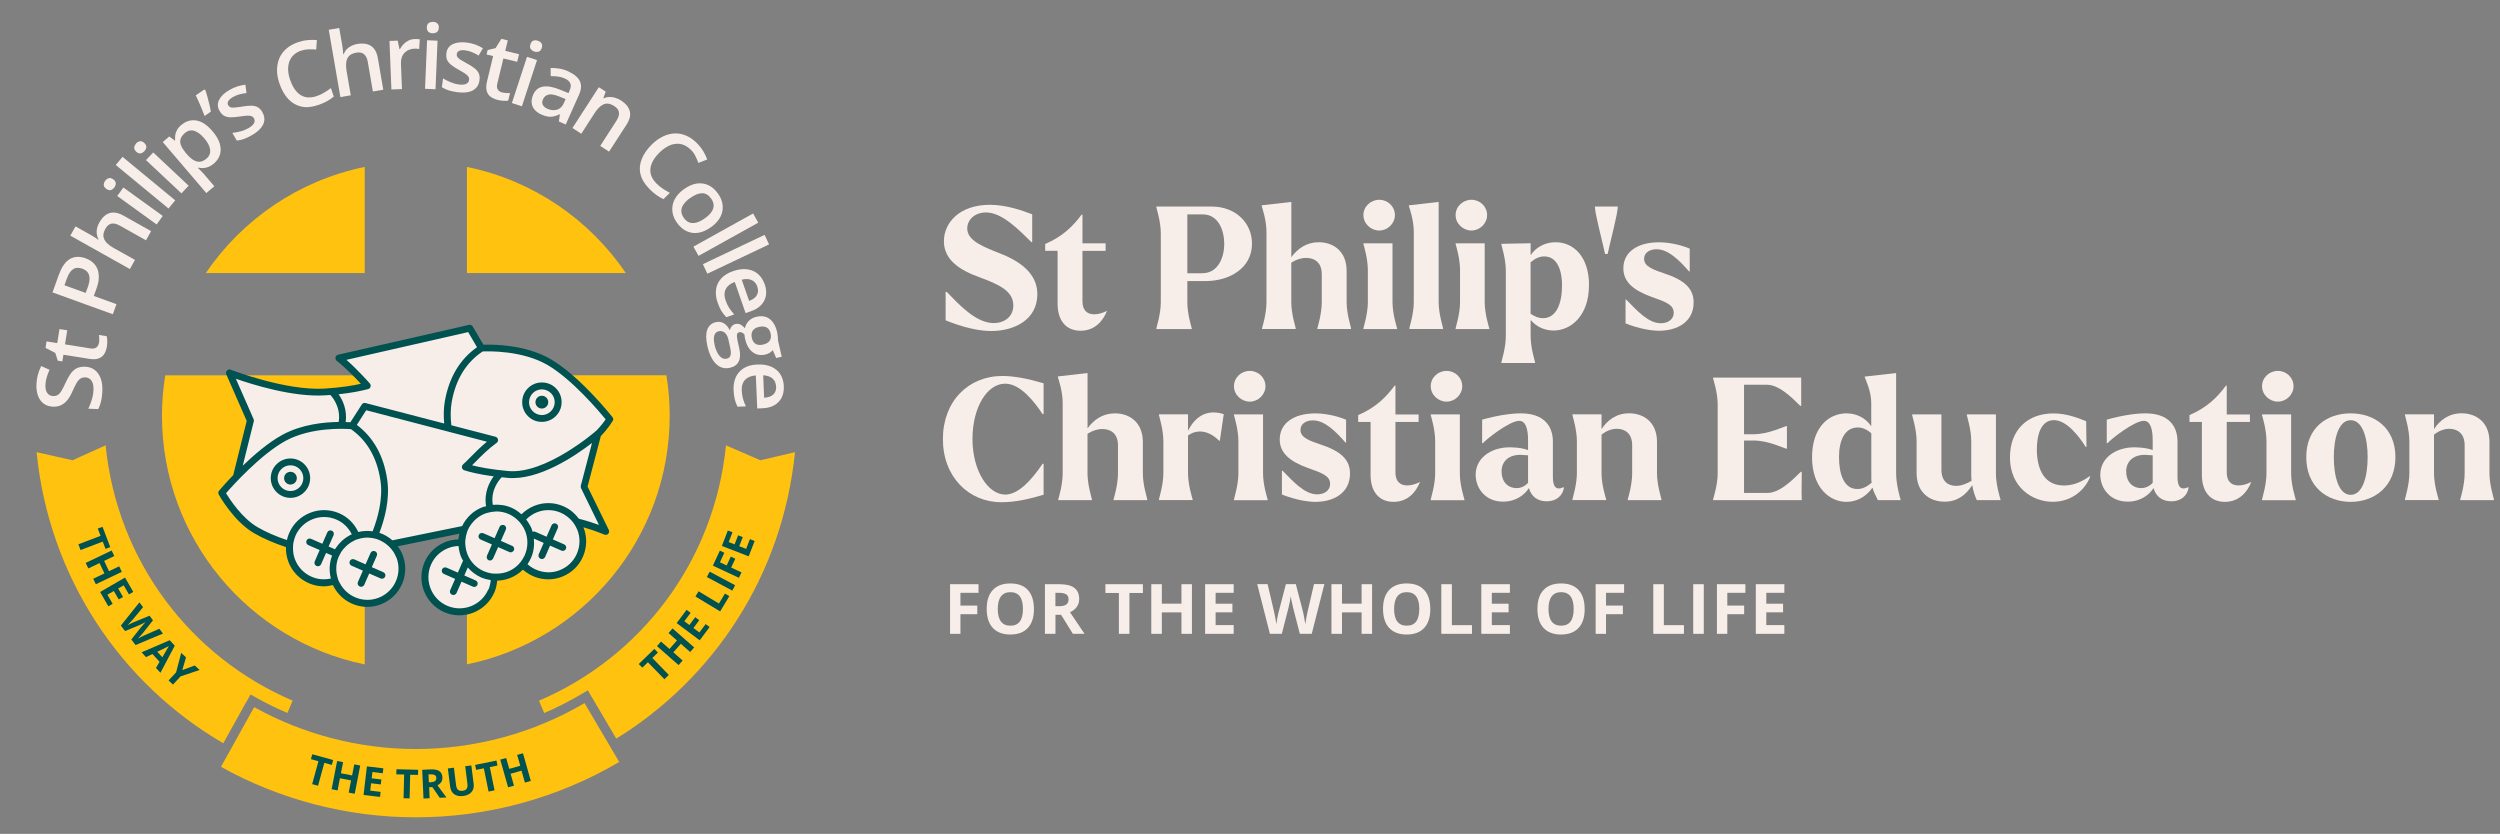 <?xml version="1.0" encoding="UTF-8"?>
<svg xmlns="http://www.w3.org/2000/svg" xmlns:xlink="http://www.w3.org/1999/xlink" id="Layer_1" data-name="Layer 1" viewBox="0 0 467.52 155.94">
  <rect x="0" y="0" width="467.52" height="155.94" fill="#808080" stroke="none"/>
  <defs>
    <style>
      .cls-1 {
        fill: none;
      }

      .cls-2 {
        fill: #f7eee9;
      }

      .cls-3 {
        fill: #005250;
      }

      .cls-4 {
        fill: #ffc20e;
      }
    </style>
    <symbol id="SPCC_Logo" data-name="SPCC Logo" viewBox="0 0 107.26 107.26">
      <g>
        <g>
          <path class="cls-4" d="M60.22,48.41v37.27c14.92-3.05,26.15-16.25,26.15-32.08,0-1.77-.15-3.51-.42-5.2h-25.73Z"></path>
          <path class="cls-4" d="M60.22,35.22h20.5c-4.71-6.93-12.01-11.96-20.5-13.69v13.69Z"></path>
          <path class="cls-4" d="M47.04,35.22v-13.69c-8.5,1.74-15.79,6.76-20.5,13.69h20.5Z"></path>
          <path class="cls-4" d="M47.04,48.41H21.31c-.27,1.69-.42,3.43-.42,5.2,0,15.82,11.23,29.03,26.15,32.08V48.41Z"></path>
        </g>
        <g>
          <path class="cls-2" d="M10.95,47.29c.49,.02,.91,.16,1.25,.41s.6,.62,.78,1.08c.17,.46,.25,1.01,.22,1.64-.01,.31-.04,.6-.08,.88-.04,.28-.1,.54-.18,.79s-.16,.47-.27,.67l-1.28-.05c.16-.34,.31-.71,.44-1.13,.13-.42,.21-.85,.23-1.28,.01-.36-.02-.66-.11-.9s-.21-.42-.38-.54-.37-.19-.6-.19c-.24,0-.45,.05-.63,.18-.18,.13-.34,.32-.49,.59-.15,.27-.32,.6-.49,1-.12,.27-.25,.53-.4,.78-.15,.25-.32,.46-.52,.65-.2,.19-.43,.33-.69,.44-.26,.1-.57,.15-.92,.14-.47-.02-.86-.15-1.19-.39-.32-.24-.57-.57-.73-1-.16-.42-.23-.91-.21-1.47,.02-.44,.08-.86,.18-1.24,.11-.39,.25-.76,.43-1.14l1.08,.48c-.15,.34-.28,.67-.37,.99-.1,.32-.15,.65-.16,.99-.01,.29,.02,.54,.1,.75,.08,.21,.19,.37,.35,.48,.15,.11,.34,.17,.55,.18,.24,0,.45-.04,.62-.16,.17-.12,.33-.3,.47-.55,.15-.25,.31-.57,.49-.97,.21-.46,.42-.84,.64-1.16,.22-.32,.48-.56,.77-.72s.66-.23,1.09-.22Z"></path>
          <path class="cls-2" d="M12.77,44.22c.03-.17,.04-.35,.03-.53,0-.18-.02-.34-.04-.49l1,.16c.04,.16,.06,.36,.07,.6s0,.49-.05,.75c-.06,.36-.17,.67-.33,.93-.16,.27-.4,.46-.71,.58s-.72,.14-1.23,.06l-3.33-.53-.14,.86-.59-.09-.32-1-1.26-.65,.13-.84,1.38,.22,.29-1.81,1,.16-.29,1.81,3.31,.53c.31,.05,.56,0,.74-.13,.18-.14,.29-.33,.33-.6Z"></path>
          <path class="cls-2" d="M7.61,35.4c.37-1.02,.85-1.69,1.43-2.01,.58-.32,1.24-.35,1.99-.08,.34,.12,.64,.29,.9,.51s.47,.49,.61,.81c.15,.33,.21,.71,.2,1.16,0,.45-.12,.96-.33,1.53l-.31,.85,2.92,1.06-.47,1.3-7.78-2.82,.83-2.3Zm1.03,.47l-.33,.92,2.74,.99,.26-.71c.15-.41,.23-.77,.24-1.09,0-.32-.06-.59-.21-.81-.15-.22-.4-.4-.73-.52-.45-.16-.84-.15-1.16,.05s-.59,.59-.8,1.17Z"></path>
          <path class="cls-2" d="M9.74,29.2l1.93,1.08c.2,.11,.39,.23,.58,.35,.18,.12,.33,.22,.42,.29l.04-.06c-.13-.22-.2-.46-.23-.7-.03-.24-.01-.48,.04-.73,.06-.25,.15-.49,.29-.73,.24-.43,.51-.75,.82-.97,.31-.22,.65-.33,1.03-.32s.81,.14,1.27,.4l3.56,2-.66,1.18-3.35-1.88c-.42-.24-.79-.33-1.1-.27-.31,.06-.57,.27-.78,.65-.2,.36-.29,.68-.26,.98,.03,.29,.16,.56,.39,.81,.23,.25,.55,.49,.96,.72l2.72,1.52-.66,1.18-7.68-4.31,.66-1.18Z"></path>
          <path class="cls-2" d="M13.57,23.32c.12-.17,.27-.28,.45-.34,.18-.06,.37,0,.59,.15,.21,.15,.32,.33,.32,.51,0,.19-.06,.37-.18,.53-.13,.17-.28,.29-.45,.34-.18,.05-.37,0-.59-.15-.22-.16-.33-.33-.33-.51,0-.18,.06-.36,.19-.54Zm2.34,.86l5.08,3.67-.79,1.1-5.08-3.67,.79-1.1Z"></path>
          <path class="cls-2" d="M22.6,25.84l-.87,1.05-6.8-5.61,.87-1.05,6.8,5.61Z"></path>
          <path class="cls-2" d="M17.55,18.5c.14-.15,.3-.24,.49-.28s.37,.04,.57,.22c.19,.18,.28,.36,.26,.55-.02,.19-.11,.36-.25,.51-.15,.16-.31,.25-.49,.28-.18,.03-.37-.04-.56-.22-.19-.18-.28-.37-.26-.55,.02-.18,.11-.35,.25-.51Zm2.21,1.16l4.57,4.29-.93,.99-4.57-4.29,.93-.99Z"></path>
          <path class="cls-2" d="M23.4,16.11c.58-.49,1.21-.68,1.92-.57,.7,.11,1.4,.58,2.1,1.4,.46,.54,.77,1.06,.92,1.57s.16,.98,.03,1.42c-.13,.44-.39,.82-.77,1.15-.25,.21-.49,.36-.72,.45-.24,.09-.46,.14-.68,.15-.22,0-.42-.01-.61-.06l-.06,.05c.11,.1,.23,.22,.37,.35,.13,.13,.25,.25,.34,.36l1.4,1.64-1.03,.88-5.62-6.58,.84-.72,.71,.53,.05-.04c-.02-.21-.02-.43,.01-.66,.03-.23,.11-.45,.24-.68s.32-.45,.56-.66Zm.43,1.06c-.28,.24-.46,.49-.54,.75-.08,.26-.06,.53,.05,.82,.11,.29,.31,.6,.58,.94l.12,.14c.3,.35,.59,.62,.88,.8,.28,.18,.57,.26,.85,.24,.28-.02,.57-.16,.87-.41,.25-.21,.4-.46,.45-.74,.05-.28,0-.57-.12-.89-.13-.32-.34-.65-.63-.99-.44-.51-.87-.83-1.3-.96-.43-.13-.83-.02-1.22,.3Z"></path>
          <path class="cls-2" d="M26.33,11.55l.14,.05c.1,.27,.2,.56,.28,.88,.09,.32,.17,.65,.25,.97,.08,.33,.14,.65,.19,.95l-.8,.56c-.08-.21-.17-.44-.27-.67-.09-.24-.19-.47-.29-.71-.1-.24-.2-.46-.3-.68-.1-.22-.19-.42-.28-.6l1.08-.75Z"></path>
          <path class="cls-2" d="M33.83,14.46c.21,.36,.29,.71,.26,1.05-.03,.35-.18,.68-.45,1s-.64,.63-1.13,.91c-.39,.22-.73,.39-1.04,.5-.31,.11-.62,.18-.93,.21l-.58-.99c.33-.03,.69-.1,1.07-.2s.71-.24,1.01-.41c.39-.22,.63-.45,.73-.66,.1-.22,.09-.43-.02-.62-.07-.12-.16-.2-.29-.26s-.3-.08-.55-.07c-.24,0-.58,.05-1.02,.11-.43,.07-.8,.1-1.12,.1-.32,0-.6-.06-.83-.18-.24-.12-.44-.33-.62-.64-.28-.48-.3-.96-.06-1.43,.24-.48,.68-.9,1.32-1.27,.34-.2,.68-.35,1.02-.46s.69-.18,1.05-.23l.14,1.08c-.31,.04-.61,.09-.91,.17-.29,.08-.57,.19-.83,.34-.3,.18-.51,.36-.61,.54-.1,.18-.11,.36,0,.53,.07,.13,.18,.21,.3,.26s.31,.05,.55,.03c.24-.02,.56-.06,.98-.13,.4-.07,.76-.1,1.08-.11,.32,0,.6,.05,.84,.17,.24,.12,.46,.34,.64,.65Z"></path>
          <path class="cls-2" d="M38.83,6.53c-.38,.13-.7,.32-.95,.55-.25,.24-.44,.52-.56,.85-.12,.33-.17,.69-.16,1.09,.02,.4,.1,.83,.26,1.28,.21,.61,.47,1.1,.8,1.48,.32,.38,.71,.62,1.14,.73s.93,.07,1.47-.11c.34-.12,.66-.26,.95-.44,.3-.17,.6-.37,.9-.6l.37,1.09c-.28,.24-.58,.44-.89,.61-.31,.17-.68,.33-1.12,.48-.81,.28-1.55,.35-2.2,.2-.65-.15-1.21-.48-1.68-.99-.47-.51-.84-1.17-1.12-1.98-.2-.59-.31-1.16-.31-1.71s.1-1.06,.29-1.53c.2-.47,.5-.88,.9-1.24,.4-.36,.91-.64,1.52-.85,.4-.14,.81-.23,1.23-.27s.82-.04,1.2,0l-.09,1.22c-.32-.03-.65-.05-.98-.03-.33,.01-.66,.07-.99,.18Z"></path>
          <path class="cls-2" d="M43.75,3.61l.38,2.18c.04,.23,.07,.45,.09,.67,.02,.22,.04,.39,.04,.51h.07c.1-.25,.23-.46,.4-.63,.17-.17,.37-.32,.6-.43,.23-.11,.48-.19,.75-.24,.48-.08,.9-.07,1.27,.03,.36,.1,.67,.3,.9,.6,.24,.3,.4,.71,.49,1.24l.69,4.03-1.34,.23-.65-3.78c-.08-.48-.24-.82-.49-1.03-.24-.21-.57-.27-.99-.2-.41,.07-.71,.21-.92,.41-.21,.21-.34,.48-.38,.82-.05,.34-.03,.74,.05,1.2l.53,3.07-1.34,.23-1.5-8.68,1.34-.23Z"></path>
          <path class="cls-2" d="M53.46,5.04c.11,0,.23,0,.35,0,.13,0,.24,.02,.33,.03l-.08,1.25c-.08-.02-.18-.03-.3-.04-.12,0-.22,0-.31,0-.24,0-.47,.06-.69,.14s-.41,.21-.57,.37c-.16,.16-.29,.36-.37,.6s-.12,.51-.11,.82l.13,3.28-1.36,.05-.25-6.26,1.06-.04,.23,1.1h.06c.12-.23,.27-.44,.45-.63,.18-.19,.39-.35,.63-.47,.24-.12,.51-.19,.8-.2Z"></path>
          <path class="cls-2" d="M56.43,5.25l-.26,6.26-1.35-.06,.26-6.26,1.35,.06Zm-.57-2.43c.21,0,.38,.07,.53,.19,.15,.12,.22,.31,.2,.58-.01,.26-.09,.45-.25,.55-.16,.11-.34,.15-.55,.15-.21,0-.39-.07-.54-.19-.14-.12-.21-.31-.2-.57,.01-.27,.09-.45,.24-.56,.15-.1,.34-.15,.55-.14Z"></path>
          <path class="cls-2" d="M61.84,10.35c-.05,.41-.2,.74-.44,.99s-.56,.43-.97,.52c-.41,.09-.89,.1-1.45,.03-.44-.06-.82-.14-1.13-.24-.31-.1-.6-.24-.86-.4l.15-1.14c.28,.18,.61,.34,.97,.49,.36,.15,.71,.25,1.05,.29,.44,.06,.77,.03,.98-.08,.21-.11,.33-.28,.36-.51,.02-.13,0-.26-.07-.38-.06-.12-.19-.25-.39-.39-.2-.14-.49-.32-.87-.53-.38-.21-.7-.41-.95-.61-.25-.19-.44-.41-.55-.65s-.14-.54-.1-.88c.07-.55,.35-.94,.83-1.17,.48-.23,1.09-.29,1.82-.2,.39,.05,.75,.14,1.09,.26,.33,.12,.66,.28,.97,.47l-.55,.94c-.27-.16-.54-.3-.82-.42-.28-.12-.56-.2-.86-.24-.35-.05-.62-.03-.81,.05-.19,.08-.31,.22-.33,.41-.02,.15,0,.27,.08,.39s.21,.23,.41,.36c.2,.13,.49,.29,.85,.49,.36,.19,.67,.38,.92,.58,.26,.19,.44,.41,.56,.65,.12,.24,.16,.54,.11,.9Z"></path>
          <path class="cls-2" d="M64.77,11.92c.17,.04,.35,.07,.52,.08s.34,0,.49,0l-.24,.98c-.16,.03-.36,.03-.6,.02-.24-.01-.49-.05-.74-.11-.35-.09-.65-.22-.91-.4s-.43-.44-.52-.76-.08-.73,.04-1.23l.79-3.27-.85-.2,.14-.58,1.02-.24,.75-1.2,.83,.2-.33,1.35,1.78,.43-.24,.98-1.78-.43-.79,3.26c-.07,.31-.05,.56,.07,.75,.12,.19,.31,.31,.57,.38Z"></path>
          <path class="cls-2" d="M69.26,7.75l-1.95,5.96-1.29-.42,1.95-5.96,1.29,.42Zm.11-2.49c.2,.06,.35,.17,.46,.32,.11,.15,.12,.36,.04,.61-.08,.25-.21,.41-.39,.46-.18,.06-.37,.06-.56,0-.2-.07-.36-.18-.47-.33-.11-.15-.12-.35-.04-.61,.08-.25,.21-.41,.39-.47s.36-.05,.57,.01Z"></path>
          <path class="cls-2" d="M73.32,9.23c.74,.33,1.22,.74,1.46,1.23s.2,1.07-.1,1.75l-1.72,3.85-.88-.39,.13-.92-.04-.02c-.26,.13-.5,.23-.74,.28s-.48,.07-.74,.03-.55-.13-.88-.27c-.35-.16-.63-.36-.85-.61-.22-.25-.35-.54-.39-.87s.03-.69,.2-1.09c.26-.59,.69-.93,1.27-1.03s1.33,.04,2.25,.42l1.03,.42,.13-.3c.18-.4,.21-.72,.1-.97-.11-.25-.34-.45-.68-.61-.29-.13-.59-.22-.9-.26-.31-.04-.62-.06-.94-.05l-.02-1.04c.35-.02,.73,0,1.13,.07,.41,.07,.8,.19,1.2,.37Zm-.37,3.55l-.76-.31c-.63-.26-1.11-.35-1.44-.27s-.57,.27-.72,.6c-.13,.28-.13,.53-.02,.73,.11,.21,.31,.37,.59,.5,.43,.19,.84,.23,1.23,.12,.39-.11,.69-.4,.9-.87l.22-.5Z"></path>
          <path class="cls-2" d="M80.1,12.96c.6,.39,.98,.85,1.12,1.37s0,1.12-.45,1.8l-2.22,3.43-1.14-.74,2.08-3.22c.26-.41,.38-.77,.34-1.09s-.24-.59-.6-.82c-.52-.34-.98-.41-1.39-.23s-.8,.57-1.18,1.17l-1.69,2.62-1.14-.74,3.4-5.26,.89,.57-.3,.82,.06,.04c.23-.11,.48-.17,.73-.17,.25,0,.5,.03,.75,.11s.5,.19,.73,.34Z"></path>
          <path class="cls-2" d="M89.08,19.31c-.28-.29-.59-.49-.91-.62-.32-.13-.66-.17-1.01-.14-.35,.03-.7,.14-1.05,.33-.35,.19-.7,.45-1.04,.78-.46,.45-.79,.9-.99,1.36s-.26,.91-.17,1.35c.09,.44,.33,.87,.74,1.28,.25,.25,.52,.48,.81,.67,.29,.19,.6,.38,.93,.55l-.82,.81c-.33-.15-.65-.33-.93-.54-.29-.21-.59-.47-.91-.8-.6-.61-.98-1.24-1.13-1.89-.15-.65-.09-1.3,.17-1.95s.69-1.27,1.3-1.87c.45-.44,.92-.78,1.41-1.02s1-.37,1.5-.4c.51-.03,1.01,.07,1.51,.28,.5,.21,.97,.54,1.42,1,.3,.3,.56,.63,.78,.99,.22,.36,.39,.72,.52,1.09l-1.14,.44c-.11-.3-.24-.6-.39-.9-.15-.3-.35-.57-.59-.81Z"></path>
          <path class="cls-2" d="M91.71,29.29c-.42,.3-.84,.51-1.25,.64-.41,.12-.8,.15-1.18,.1-.38-.06-.74-.19-1.07-.41-.33-.22-.64-.52-.91-.9-.25-.36-.43-.73-.52-1.11-.09-.38-.1-.76-.03-1.14s.23-.75,.47-1.1c.24-.35,.58-.68,1-.98,.56-.4,1.11-.64,1.64-.72s1.03,0,1.5,.21c.47,.22,.89,.59,1.25,1.1,.34,.48,.54,.97,.59,1.49s-.04,1.01-.29,1.5c-.25,.49-.65,.93-1.21,1.33Zm-2.68-3.77c-.37,.26-.66,.54-.86,.82-.2,.28-.3,.57-.3,.86,0,.29,.11,.59,.32,.9,.22,.31,.47,.51,.75,.6,.28,.1,.58,.09,.91,0,.33-.1,.68-.28,1.05-.54s.66-.54,.85-.81c.19-.28,.29-.56,.29-.85,0-.29-.11-.59-.33-.9-.33-.46-.71-.68-1.16-.68s-.96,.21-1.52,.61Z"></path>
          <path class="cls-2" d="M90.09,33l-.66-1.19,7.7-4.28,.66,1.19-7.7,4.28Z"></path>
          <path class="cls-2" d="M91.23,35.3l-.58-1.23,7.96-3.78,.58,1.23-7.96,3.78Z"></path>
          <path class="cls-2" d="M98.62,36.63c.19,.54,.24,1.04,.16,1.5-.08,.46-.29,.86-.62,1.21-.33,.35-.77,.62-1.33,.81l-.67,.23-1.4-4.02c-.57,.21-.96,.52-1.16,.93-.21,.41-.21,.88-.03,1.42,.13,.39,.29,.72,.47,1,.18,.28,.4,.56,.65,.84l-1.02,.36c-.24-.25-.45-.52-.63-.81-.17-.29-.34-.65-.49-1.09-.21-.59-.27-1.15-.2-1.68,.07-.53,.29-1,.65-1.4s.88-.73,1.54-.96c.66-.23,1.27-.31,1.81-.24,.54,.07,1.01,.27,1.39,.59,.39,.33,.68,.77,.87,1.32Zm-.95,.33c-.14-.4-.38-.68-.73-.84s-.77-.17-1.28-.05l.96,2.74c.29-.11,.54-.25,.73-.42s.32-.38,.38-.62,.04-.51-.07-.81Z"></path>
          <path class="cls-2" d="M91.22,44.55c-.19-.84-.19-1.52,0-2.04,.2-.52,.56-.84,1.1-.96,.38-.09,.72-.04,1.03,.14,.31,.18,.57,.48,.77,.91,.04-.18,.12-.36,.25-.51,.13-.16,.29-.26,.48-.3,.23-.05,.44-.03,.63,.06,.19,.09,.39,.26,.6,.48,.06-.36,.23-.67,.49-.94,.26-.27,.6-.45,1.02-.54,.44-.1,.84-.09,1.19,.03,.35,.12,.65,.35,.9,.68,.25,.33,.43,.76,.55,1.28,.03,.11,.05,.24,.06,.37,.02,.14,.03,.26,.04,.38,0,.12,.01,.21,0,.27l.49,2.15-.72,.16-.43-1.01c-.12,.13-.26,.25-.42,.35-.16,.1-.35,.17-.56,.22-.63,.14-1.18,.03-1.64-.33-.46-.36-.78-.93-.96-1.71-.04-.19-.06-.37-.08-.56-.11-.12-.22-.2-.34-.25-.11-.05-.23-.06-.35-.03-.1,.02-.17,.08-.22,.16-.05,.08-.07,.2-.06,.35s.03,.32,.07,.52l.24,1.07c.15,.68,.13,1.24-.07,1.66-.2,.42-.58,.7-1.13,.82-.7,.16-1.3-.01-1.81-.51-.51-.5-.89-1.3-1.14-2.4Zm.92-.16c.1,.46,.24,.84,.4,1.13,.16,.29,.34,.5,.54,.63,.2,.12,.41,.16,.64,.11,.2-.05,.34-.13,.42-.26,.08-.13,.12-.29,.12-.51s-.04-.47-.11-.77l-.22-.98c-.06-.24-.14-.45-.26-.62-.12-.17-.26-.29-.43-.36-.17-.07-.35-.08-.55-.04-.28,.06-.47,.24-.56,.53-.09,.29-.09,.66,.02,1.13Zm4.82-.82c.09,.39,.26,.65,.51,.79,.25,.14,.56,.17,.94,.08,.41-.09,.7-.26,.86-.5s.2-.55,.12-.93c-.08-.37-.25-.63-.51-.77s-.59-.17-1-.08c-.37,.08-.64,.25-.8,.49-.16,.24-.2,.55-.12,.92Z"></path>
          <path class="cls-2" d="M101.09,49.8c.02,.57-.07,1.06-.28,1.48-.21,.42-.53,.74-.94,.98-.41,.24-.91,.37-1.5,.39l-.71,.03-.18-4.26c-.61,.04-1.07,.23-1.38,.56-.32,.33-.46,.78-.44,1.35,.02,.41,.07,.77,.16,1.09s.22,.65,.38,.99l-1.08,.04c-.16-.31-.28-.63-.36-.96-.08-.33-.13-.72-.15-1.18-.03-.63,.07-1.18,.29-1.67,.22-.48,.56-.87,1.03-1.16,.46-.29,1.05-.44,1.75-.47,.7-.03,1.3,.07,1.8,.29s.89,.55,1.16,.97c.27,.43,.42,.93,.45,1.52Zm-1,.04c-.02-.43-.17-.77-.45-1.02-.28-.25-.69-.39-1.21-.42l.12,2.9c.31-.02,.59-.08,.83-.19s.42-.27,.55-.48c.13-.21,.18-.48,.17-.8Z"></path>
        </g>
        <circle class="cls-1" cx="53.63" cy="53.63" r="53.63"></circle>
        <path class="cls-4" d="M53.63,105.41c-8.79,0-17.48-2.25-25.13-6.51l4.28-7.7c6.35,3.53,13.56,5.4,20.85,5.4,7.65,0,15.18-2.05,21.76-5.92l4.47,7.59c-7.93,4.67-17,7.14-26.23,7.14Z"></path>
        <g>
          <path class="cls-4" d="M31.73,90.62l.58-1.05,1.05,.58c1.2,.67,2.45,1.26,3.71,1.8l.67-1.59c-13.09-5.59-22.62-17.91-24.12-32.93l-4.26,1.93-4.64-1.04c1.62,16.22,10.91,29.87,24.08,37.54l2.92-5.26Z"></path>
          <path class="cls-4" d="M98.08,59.37l-4.45-1.93c-1.5,15.02-11.03,27.34-24.12,32.93l.68,1.59c1.57-.68,3.11-1.45,4.59-2.32l1.03-.61,.61,1.03,3.06,5.2c12.63-7.78,21.47-21.14,23.05-36.94l-4.45,1.04Z"></path>
        </g>
        <g>
          <g>
            <path class="cls-3" d="M41.02,101.34l-.76-.21,.81-2.95-.97-.27,.17-.63,2.7,.74-.17,.63-.97-.27-.81,2.95Z"></path>
            <path class="cls-3" d="M45.74,102.37l-.77-.15,.31-1.57-1.44-.28-.3,1.57-.77-.15,.71-3.64,.77,.15-.28,1.43,1.44,.28,.28-1.43,.77,.15-.71,3.64Z"></path>
            <path class="cls-3" d="M49.01,102.78l-2.12-.25,.43-3.69,2.12,.25-.07,.64-1.34-.16-.09,.81,1.25,.15-.08,.64-1.25-.15-.11,.95,1.34,.16-.08,.65Z"></path>
            <path class="cls-3" d="M52.84,102.97l-.79-.02,.07-3.06-1.01-.02,.02-.66,2.8,.07-.02,.66-1.01-.02-.07,3.06Z"></path>
            <path class="cls-3" d="M55.35,101.53l.06,1.42-.79,.04-.17-3.71,1.08-.05c.5-.02,.88,.05,1.13,.22,.25,.17,.38,.45,.4,.82,0,.22-.04,.42-.15,.59-.11,.17-.28,.32-.49,.42,.6,.81,.98,1.33,1.16,1.57l-.87,.04-.95-1.38-.42,.02Zm-.03-.64h.25c.25-.02,.43-.07,.54-.16,.12-.09,.17-.22,.16-.4,0-.18-.07-.3-.2-.37-.12-.07-.31-.1-.57-.09h-.24s.05,1.01,.05,1.01Z"></path>
            <path class="cls-3" d="M60.79,98.73l.3,2.38c.03,.27,0,.52-.09,.74-.1,.22-.25,.4-.47,.54-.22,.14-.48,.23-.8,.27-.47,.06-.86-.02-1.15-.23s-.46-.53-.52-.95l-.3-2.37,.78-.1,.28,2.25c.04,.28,.12,.49,.25,.6s.33,.16,.59,.13c.25-.03,.43-.12,.53-.27,.1-.15,.13-.36,.09-.65l-.28-2.25,.78-.1Z"></path>
            <path class="cls-3" d="M63.78,101.93l-.77,.16-.61-3-.99,.2-.13-.64,2.75-.56,.13,.64-.99,.2,.61,3Z"></path>
            <path class="cls-3" d="M68.45,100.72l-.75,.21-.44-1.54-1.41,.4,.44,1.54-.76,.21-1.01-3.57,.76-.21,.4,1.4,1.42-.4-.4-1.4,.75-.21,1.01,3.57Z"></path>
          </g>
          <g>
            <path class="cls-3" d="M10.39,70.94l-.28-.74,2.86-1.09-.36-.94,.61-.23,1,2.62-.61,.23-.36-.94-2.86,1.09Z"></path>
            <path class="cls-3" d="M12.36,75.35l-.34-.71,1.45-.69-.63-1.33-1.45,.69-.34-.71,3.35-1.6,.34,.71-1.31,.63,.63,1.33,1.31-.63,.34,.71-3.35,1.6Z"></path>
            <path class="cls-3" d="M13.98,78.2l-1.07-1.85,3.21-1.86,1.07,1.85-.56,.32-.68-1.17-.71,.41,.63,1.09-.56,.32-.63-1.09-.83,.48,.68,1.17-.56,.33Z"></path>
            <path class="cls-3" d="M17.48,83.19l-.54-.72,1.25-1.58c.04-.06,.14-.17,.29-.33,.15-.17,.25-.28,.3-.33-.08,.05-.21,.12-.4,.2-.19,.09-.32,.15-.4,.19l-1.85,.77-.54-.71,2.39-2.99,.47,.62-1.33,1.6c-.25,.29-.47,.53-.67,.73,.08-.05,.22-.12,.4-.21,.18-.09,.33-.16,.44-.2l1.99-.82,.45,.59-1.33,1.68c-.06,.08-.16,.18-.29,.33-.13,.14-.25,.26-.34,.36,.12-.07,.26-.14,.44-.23s.33-.16,.44-.21l1.9-.84,.47,.62-3.53,1.48Z"></path>
            <path class="cls-3" d="M20.11,86.15l.47-.8-.92-1-.83,.4-.57-.62,3.63-1.56,.65,.71-1.85,3.49-.57-.62Zm.83-1.38c.42-.73,.66-1.14,.71-1.23,.06-.09,.1-.17,.14-.22-.2,.11-.7,.35-1.51,.74l.66,.71Z"></path>
            <path class="cls-3" d="M23.51,86.42l1.61-.59,.62,.58-2.45,.82-.98,1.06-.57-.53,.97-1.04,.66-2.52,.62,.58-.48,1.64Z"></path>
          </g>
          <g>
            <path class="cls-3" d="M86.25,87.05l-.56,.55-2.13-2.19-.72,.7-.46-.47,2.01-1.95,.46,.47-.72,.7,2.13,2.19Z"></path>
            <path class="cls-3" d="M89.53,83.5l-.52,.59-1.2-1.06-.97,1.1,1.2,1.06-.52,.59-2.79-2.45,.52-.59,1.09,.96,.97-1.1-1.09-.96,.52-.59,2.79,2.45Z"></path>
            <path class="cls-3" d="M91.52,80.87l-1.28,1.71-2.97-2.22,1.28-1.71,.52,.39-.81,1.08,.65,.49,.75-1.01,.52,.39-.75,1.01,.77,.57,.81-1.08,.52,.39Z"></path>
            <path class="cls-3" d="M92.87,78.85l-3.18-1.92,.41-.67,2.62,1.58,.78-1.29,.56,.34-1.18,1.96Z"></path>
            <path class="cls-3" d="M94.44,76.17l-3.28-1.75,.37-.69,3.28,1.75-.37,.7Z"></path>
            <path class="cls-3" d="M95.63,73.82l-.33,.7-3.36-1.57,.9-1.93,.58,.27-.57,1.23,.87,.41,.53-1.14,.58,.27-.53,1.14,1.33,.62Z"></path>
            <path class="cls-3" d="M97.33,69.76l-.77,1.99-3.46-1.34,.77-1.99,.6,.23-.49,1.26,.76,.3,.46-1.17,.6,.23-.46,1.17,.89,.35,.49-1.26,.61,.24Z"></path>
          </g>
        </g>
        <g>
          <path class="cls-2" d="M75.34,62.78l1.78-6.78c1.02-1.03,1.53-1.92,1.53-1.92,0,0-4.06-5.15-7.79-7.34-3.73-2.19-8.74-1.82-8.74-1.82l-1.51-2.58-16.89,3.85c1.61,1.24,3.67,3.57,3.67,3.57-.92,.23-2.57,.62-5.51,.8-5.14,.32-12.26-2.47-12.26-2.47l2.71,6.16-1.81,7.26h0c-1.14,1.18-1.88,2.06-1.88,2.06,0,0,1.85,3.33,4.37,4.8,1.24,.72,2.79,1.38,4.35,1.87-.02,.15-.05,.31-.05,.46,0,2.52,2.04,4.56,4.56,4.56,.46,0,.89-.09,1.31-.21,.67,1.68,2.31,2.87,4.23,2.87,2.52,0,4.56-2.04,4.56-4.56,0-1.25-.51-2.39-1.33-3.21,1.65-.34,5.86-1.2,9.13-1.87-.17,.48-.28,.99-.28,1.53,0,0,0,.01,0,.02-.06,0-.13-.02-.19-.02-2.52,0-4.56,2.04-4.56,4.56s2.04,4.56,4.56,4.56,4.56-2.04,4.56-4.56c0,0,0-.01,0-.02,.06,0,.13,.02,.19,.02,1.35,0,2.56-.6,3.39-1.54,.83,.88,2,1.43,3.3,1.43,2.52,0,4.56-2.04,4.56-4.56,0-.86-.25-1.65-.66-2.33,1.98,.5,3.54,1.18,3.54,1.18l-2.81-5.75Z"></path>
          <g>
            <path class="cls-1" d="M59.61,67.85c.54-1.11,1.45-1.97,2.61-2.43,.16-.06,.32-.09,.48-.13-.3-1.76,.45-3.13,.98-3.85-1.91-.25-3.1-.56-3.8-.79-.15-.05-.26-.18-.29-.33-.03-.16,.02-.32,.14-.42,.29-.26,.62-.59,.99-.97,.58-.59,1.28-1.29,2.09-1.96l-15.57-4.06-1.21,1.89c2.15,1.62,3.47,3.99,3.92,7.06,.37,2.54-.34,5.12-1.01,6.86,.62,.2,1.18,.53,1.67,.96l9.01-1.84Z"></path>
            <path class="cls-1" d="M39.11,61.67c0-.91-.74-1.66-1.66-1.66s-1.66,.74-1.66,1.66,.74,1.66,1.66,1.66,1.66-.74,1.66-1.66Zm-2.48-.05c.03-.45,.42-.8,.87-.77,.45,.03,.8,.42,.77,.87-.03,.45-.42,.8-.87,.77-.45-.03-.8-.42-.77-.87Z"></path>
            <path class="cls-1" d="M65.98,65.49c.48,.21,.9,.51,1.29,.85,.47-.47,1.03-.85,1.68-1.1,1.22-.48,2.55-.45,3.75,.07,.8,.35,1.47,.91,1.97,1.6,1.02,.26,1.94,.56,2.6,.8l-2.31-4.73c-.05-.1-.06-.2-.03-.31l1.45-5.53c-2.09,1.62-6.87,4.89-10.92,4.5-.25-.02-.49-.05-.72-.08-.15,.15-1.5,1.52-1.15,3.56,.81-.07,1.63,.03,2.4,.37Z"></path>
            <path class="cls-1" d="M41.89,50.99c-4.1,.26-9.32-1.38-11.47-2.14l2.29,5.21c.04,.09,.05,.19,.02,.29l-1.42,5.71c1.49-1.43,3.33-3.01,5.11-3.98,2.49-1.36,5.42-1.64,7.26-1.66,.34-1.99-.94-3.36-1.07-3.48-.24,.02-.47,.04-.72,.05Z"></path>
            <path class="cls-1" d="M61.52,44.78l-1.14-1.95-15.7,3.58c1.45,1.27,2.95,2.96,3.02,3.05,.1,.12,.14,.28,.09,.42s-.16,.26-.31,.3c-.87,.22-2.05,.48-3.81,.67,.48,.68,1.14,1.96,.91,3.58,.25,0,.46,.02,.61,.03l1.47-2.29c.1-.16,.29-.24,.48-.19l10.15,2.64c-.1-1.04-.07-2.03,.09-2.93,.54-3.04,1.94-5.36,4.14-6.91Z"></path>
            <path class="cls-1" d="M40,66.13c1.22-.48,2.55-.45,3.75,.07,1.1,.48,1.95,1.34,2.45,2.41,.62-.15,1.24-.17,1.85-.09,.65-1.65,1.36-4.15,1.01-6.53-.43-2.93-1.71-5.16-3.8-6.64-.74-.06-5.1-.31-8.43,1.5-3.22,1.75-6.81,5.74-7.69,6.76,.49,.8,2.07,3.22,4.05,4.37,1.11,.65,2.44,1.22,3.8,1.67,.07-.31,.17-.62,.3-.92,.52-1.2,1.49-2.12,2.71-2.6Zm-5.09-4.46c0-1.4,1.14-2.54,2.54-2.54s2.54,1.14,2.54,2.54-1.14,2.54-2.54,2.54-2.54-1.14-2.54-2.54Z"></path>
            <path class="cls-1" d="M70.63,47.11c-3.3-1.93-7.7-1.8-8.39-1.76-2.13,1.41-3.47,3.59-3.99,6.5-.16,.92-.18,1.93-.05,3.02l5.7,1.48c.17,.04,.29,.18,.32,.35,.03,.17-.04,.34-.18,.44-1.07,.77-1.98,1.69-2.7,2.42-.16,.17-.32,.32-.47,.47,.95,.25,2.42,.53,4.65,.74,4.86,.44,11.25-5.1,11.31-5.15,.02-.02,.04-.01,.06-.03,.59-.61,1-1.17,1.2-1.47-.85-1.04-4.32-5.14-7.47-6.99Zm-.75,7.3s-.07,0-.1,0c-.68-.03-1.31-.32-1.77-.81-.46-.5-.7-1.15-.67-1.83,.03-.68,.32-1.31,.81-1.77,.5-.46,1.13-.7,1.83-.67,.68,.03,1.31,.32,1.77,.81,.46,.5,.7,1.15,.67,1.83-.05,1.37-1.18,2.44-2.54,2.44Z"></path>
            <path class="cls-1" d="M69.95,50.21s-.05,0-.07,0c-.42,0-.81,.15-1.12,.44-.32,.3-.51,.71-.53,1.15h0c-.04,.91,.68,1.69,1.59,1.72,.89,.04,1.69-.68,1.72-1.59,.02-.44-.14-.86-.44-1.19-.3-.33-.71-.51-1.15-.53Zm-.05,2.48c-.46,0-.83-.35-.84-.81,0-.46,.35-.83,.81-.84s.83,.35,.84,.81-.35,.83-.81,.84Z"></path>
            <g>
              <path class="cls-3" d="M79.03,54.29c.09-.16,.08-.35-.04-.49-.17-.21-4.16-5.24-7.92-7.45-3.34-1.96-7.59-1.93-8.72-1.89l-1.38-2.35c-.1-.17-.29-.25-.48-.21l-16.89,3.85c-.17,.04-.3,.17-.33,.34-.04,.17,.03,.34,.16,.45,1.09,.84,2.41,2.2,3.11,2.96-1.06,.24-2.52,.48-4.71,.62-4.98,.3-12.01-2.41-12.08-2.44-.16-.07-.35-.02-.48,.11-.12,.13-.16,.32-.09,.48l2.64,6.02-1.74,6.99c-1.05,1.09-1.75,1.92-1.82,2-.12,.14-.14,.34-.05,.5,.08,.14,1.94,3.46,4.53,4.97,1.22,.71,2.67,1.33,4.14,1.81-.02,.65,.09,1.31,.33,1.94,.48,1.22,1.4,2.18,2.6,2.71,.63,.28,1.3,.41,1.96,.41,.39,0,.78-.07,1.17-.16,.83,1.75,2.57,2.81,4.43,2.81,.59,0,1.2-.11,1.78-.34,2.52-.99,3.76-3.84,2.78-6.36-.16-.41-.39-.78-.64-1.11l7.95-1.63c-.06,.25-.09,.49-.12,.74-.56,.02-1.11,.11-1.65,.32-1.22,.48-2.18,1.4-2.71,2.6-.52,1.2-.55,2.53-.07,3.75,.48,1.22,1.4,2.18,2.6,2.71,.63,.28,1.3,.41,1.96,.41,.6,0,1.21-.11,1.79-.34,1.22-.48,2.18-1.4,2.71-2.6,.22-.49,.33-1.01,.37-1.53,.56-.02,1.11-.12,1.65-.33,.64-.25,1.2-.62,1.67-1.09,.9,.79,2.06,1.25,3.27,1.25,.59,0,1.2-.11,1.78-.34,1.22-.48,2.18-1.4,2.7-2.6,.52-1.2,.55-2.53,.07-3.75,0,0,0-.01,0-.02,1.54,.45,2.67,.93,2.69,.94,.17,.07,.37,.03,.49-.1,.13-.13,.16-.33,.08-.5l-2.74-5.6,1.71-6.51c.99-1.02,1.49-1.89,1.51-1.93Zm-31.55-4.11c.15-.04,.27-.15,.31-.3s.01-.31-.09-.42c-.07-.08-1.57-1.78-3.02-3.05l15.7-3.58,1.14,1.95c-2.2,1.55-3.59,3.87-4.14,6.91-.16,.9-.19,1.89-.09,2.93l-10.15-2.64c-.19-.05-.38,.03-.48,.19l-1.47,2.29c-.15-.01-.36-.02-.61-.03,.23-1.63-.43-2.9-.91-3.58,1.76-.19,2.94-.44,3.81-.67Zm-14.75,4.17c.02-.09,.02-.2-.02-.29l-2.29-5.21c2.15,.75,7.37,2.39,11.47,2.14,.25-.02,.49-.03,.72-.05,.12,.12,1.4,1.49,1.07,3.48-1.84,.02-4.77,.3-7.26,1.66-1.78,.97-3.62,2.55-5.11,3.98l1.42-5.71Zm.47,13.63c-1.98-1.15-3.56-3.57-4.05-4.37,.88-1.01,4.47-5,7.69-6.76,3.33-1.81,7.68-1.56,8.43-1.5,2.09,1.48,3.37,3.71,3.8,6.64,.35,2.38-.37,4.88-1.01,6.53-.6-.08-1.23-.06-1.85,.09-.51-1.07-1.35-1.93-2.45-2.41-1.2-.52-2.53-.55-3.75-.07-1.22,.48-2.18,1.4-2.71,2.6-.13,.3-.23,.61-.3,.92-1.35-.45-2.69-1.02-3.8-1.67Zm9.46,6.63c-.83,.19-1.69,.12-2.48-.23-.98-.43-1.74-1.22-2.13-2.22-.17-.44-.25-.89-.26-1.34,0-.3,0-.6,.07-.9,.06-.28,.14-.56,.25-.83,.43-.98,1.22-1.74,2.22-2.13,.48-.19,.97-.28,1.47-.28,.55,0,1.09,.11,1.61,.34,.87,.38,1.54,1.05,1.96,1.89-.83,.38-1.49,.96-1.98,1.66-.06,.09-.13,.17-.19,.27l-.55-.24-.27-.12,.64-1.46c.1-.22,0-.48-.23-.58-.23-.09-.48,0-.58,.23l-.64,1.46-1.46-.64c-.23-.09-.48,0-.58,.23-.1,.22,0,.48,.23,.58l.34,.15,1.13,.49-.23,.52-.41,.95c-.1,.22,0,.48,.23,.58,.06,.02,.12,.04,.18,.04,.17,0,.33-.1,.41-.26l.55-1.25,.09-.21,.46,.2,.32,.14c-.35,.93-.42,1.97-.15,2.99Zm8.46-2.73c.81,2.06-.21,4.4-2.28,5.21-1.95,.76-4.12-.12-5.04-1.94-.06-.11-.12-.21-.17-.33,0-.02-.01-.04-.02-.07-.05-.14-.08-.29-.12-.43-.2-.81-.15-1.63,.13-2.37,.07-.18,.16-.35,.26-.52,.04-.07,.06-.15,.1-.21,.17-.26,.37-.5,.6-.72,.31-.31,.68-.57,1.09-.77,.08-.04,.15-.09,.23-.12,.06-.02,.12-.03,.17-.05,.14-.05,.28-.09,.42-.12,.29-.06,.58-.11,.86-.11,.11,0,.22,.02,.33,.02,.31,.03,.61,.08,.9,.17,.29,.09,.57,.23,.84,.39,.33,.2,.63,.44,.9,.73,.33,.35,.6,.77,.78,1.24Zm-.52-2.2c-.49-.43-1.06-.76-1.67-.96,.67-1.75,1.38-4.33,1.01-6.86-.45-3.07-1.77-5.44-3.92-7.06l1.21-1.89,15.57,4.06c-.81,.66-1.51,1.37-2.09,1.96-.37,.38-.7,.71-.99,.97-.12,.1-.17,.26-.14,.42,.03,.15,.14,.28,.29,.33,.7,.23,1.89,.53,3.8,.79-.53,.71-1.28,2.09-.98,3.85-.16,.04-.32,.07-.48,.13-1.16,.45-2.07,1.32-2.61,2.43l-9.01,1.84Zm12.36,6.37c-.43,.98-1.22,1.74-2.22,2.13-1,.39-2.09,.37-3.08-.06-.98-.43-1.74-1.22-2.13-2.22-.39-1-.37-2.09,.06-3.08s1.22-1.74,2.22-2.13c.43-.17,.88-.25,1.33-.27,.04,.45,.13,.9,.3,1.34,.08,.2,.19,.39,.29,.57-.01,.02-.03,.03-.04,.05l-.64,1.47-1.46-.64c-.23-.09-.48,0-.58,.23-.1,.22,0,.48,.23,.58l1.46,.64-.64,1.46c-.1,.22,0,.48,.23,.58,.06,.02,.12,.04,.18,.04,.17,0,.33-.1,.41-.26l.64-1.46,1.46,.64c.06,.02,.12,.04,.18,.04,.17,0,.33-.1,.41-.26,.1-.22,0-.48-.23-.58l-1.46-.64,.45-1.03c.47,.54,1.05,.99,1.73,1.29,.4,.17,.81,.27,1.23,.34-.04,.42-.13,.84-.3,1.24Zm4.73-4.46c-.08,.17-.17,.33-.27,.49-.08,.13-.17,.26-.26,.38-.1,.12-.19,.24-.3,.35-.39,.39-.85,.71-1.38,.91-.43,.17-.88,.25-1.33,.26-.15,0-.3,0-.44,0-.15-.01-.3-.02-.45-.05-.29-.06-.58-.14-.86-.26-.98-.43-1.74-1.22-2.13-2.22-.12-.31-.19-.63-.23-.95-.02-.15-.03-.3-.04-.44,0-.15,0-.29,.02-.44,.03-.34,.11-.67,.22-1,.03-.08,.05-.16,.08-.24,.12-.28,.28-.53,.45-.77,.45-.61,1.05-1.08,1.77-1.37,.12-.05,.25-.07,.37-.11,.3-.08,.59-.14,.9-.15,.07,0,.13-.02,.2-.02,.55,0,1.09,.11,1.61,.34,.21,.09,.41,.21,.6,.34,.17,.11,.32,.24,.47,.37,.11,.1,.22,.21,.32,.32,.03,.03,.05,.07,.08,.1,.07,.09,.15,.18,.21,.27,.17,.25,.33,.52,.44,.81,.39,1,.37,2.09-.06,3.08Zm6.77-3.26c.39,1,.37,2.09-.06,3.08s-1.22,1.74-2.22,2.13c-1.46,.57-3.05,.21-4.15-.77,.18-.26,.33-.53,.46-.83,.35-.79,.45-1.64,.36-2.48l1.27,.56-.64,1.46c-.1,.22,0,.48,.23,.58,.06,.02,.12,.04,.18,.04,.17,0,.33-.1,.41-.26l.64-1.47,1.46,.64c.06,.02,.12,.04,.18,.04,.17,0,.33-.1,.41-.26,.1-.22,0-.48-.23-.58l-1.46-.64,.64-1.46c.1-.22,0-.48-.23-.58-.23-.09-.48,0-.58,.23l-.64,1.46-1.46-.64c-.12-.05-.24-.04-.35,0-.04-.13-.06-.26-.11-.38-.12-.31-.29-.58-.46-.85-.08-.12-.16-.24-.25-.36,.21-.21,.44-.39,.68-.55,.22-.15,.46-.27,.71-.37,.48-.19,.97-.28,1.47-.28,.55,0,1.09,.11,1.61,.34,.28,.12,.54,.28,.78,.46,.41,.3,.76,.68,1.02,1.11,.12,.2,.24,.42,.33,.64Zm.45-5.67c-.03,.1-.02,.21,.03,.31l2.31,4.73c-.66-.24-1.57-.54-2.6-.8-.51-.69-1.17-1.25-1.97-1.6-1.2-.53-2.54-.55-3.75-.07-.64,.25-1.2,.63-1.68,1.1-.38-.34-.8-.64-1.29-.85-.77-.34-1.59-.44-2.4-.37-.35-2.04,1-3.41,1.15-3.56,.24,.03,.47,.05,.72,.08,4.05,.39,8.83-2.89,10.92-4.5l-1.45,5.53Zm1.93-7.06c-.06,.06-6.45,5.6-11.31,5.15-2.23-.21-3.7-.49-4.65-.74,.15-.15,.31-.31,.47-.47,.73-.74,1.63-1.65,2.7-2.42,.14-.1,.21-.27,.18-.44-.03-.17-.16-.3-.32-.35l-5.7-1.48c-.13-1.08-.11-2.1,.05-3.02,.52-2.9,1.86-5.09,3.99-6.5,.68-.03,5.09-.17,8.39,1.76,3.16,1.85,6.62,5.96,7.47,6.99-.2,.31-.61,.86-1.2,1.47-.02,.01-.04,.01-.06,.03Z"></path>
              <path class="cls-3" d="M38.28,61.72c.03-.45-.32-.85-.77-.87-.45-.03-.85,.32-.87,.77-.03,.45,.32,.85,.77,.87,.45,.03,.85-.32,.87-.77Z"></path>
              <path class="cls-3" d="M40,61.67c0-1.4-1.14-2.54-2.54-2.54s-2.54,1.14-2.54,2.54,1.14,2.54,2.54,2.54,2.54-1.14,2.54-2.54Zm-4.2,0c0-.91,.74-1.66,1.66-1.66s1.66,.74,1.66,1.66-.74,1.66-1.66,1.66-1.66-.74-1.66-1.66Z"></path>
              <path class="cls-3" d="M69.87,51.04c-.46,0-.82,.39-.81,.84,0,.46,.39,.82,.84,.81s.82-.39,.81-.84-.39-.82-.84-.81Z"></path>
              <path class="cls-3" d="M69.99,49.33c-.7-.03-1.33,.21-1.83,.67-.5,.46-.79,1.09-.81,1.77-.03,.68,.21,1.33,.67,1.83,.46,.5,1.09,.79,1.77,.81,.03,0,.07,0,.1,0,1.36,0,2.49-1.08,2.54-2.44,.03-.68-.21-1.33-.67-1.83-.46-.5-1.09-.79-1.77-.81Zm-.17,4.2c-.91-.04-1.63-.81-1.59-1.72h0c.02-.44,.21-.85,.53-1.15,.31-.29,.71-.44,1.12-.44,.02,0,.04,0,.07,0,.44,.02,.85,.21,1.15,.53,.3,.32,.46,.75,.44,1.19-.04,.91-.83,1.63-1.72,1.59Z"></path>
              <path class="cls-3" d="M66.06,70.4l-.19-.08-1.27-.56,.64-1.46c.1-.22,0-.48-.23-.58-.02,0-.04,0-.06-.01-.12-.03-.25-.01-.35,.05-.07,.05-.14,.1-.17,.19l-.64,1.46-1.46-.64c-.23-.09-.48,0-.58,.23-.1,.22,0,.48,.23,.58l1.46,.64-.45,1.03-.19,.43s0,.02,0,.03c-.08,.22,.02,.46,.23,.55,.05,.02,.1,.03,.15,.03,0,0,.02,0,.02,0,.15,0,.28-.09,.36-.22,.01-.02,.03-.03,.04-.05l.64-1.46,1.46,.64c.06,.02,.12,.04,.18,.04s.11-.03,.16-.05c.1-.04,.19-.11,.24-.22,.1-.22,0-.48-.23-.58Z"></path>
              <path class="cls-3" d="M47.96,73.13l.64-1.46c.1-.22,0-.48-.23-.58-.23-.09-.48,0-.58,.23l-.64,1.46-.79-.34-.4-.18-.27-.12s-.09-.03-.14-.03c-.18-.01-.36,.08-.44,.26-.07,.17-.03,.35,.08,.48,.04,.04,.09,.08,.15,.11l.24,.1,.4,.18,.82,.36-.64,1.46c-.1,.22,0,.48,.23,.58,.06,.02,.12,.04,.18,.04,.17,0,.33-.1,.41-.26l.64-1.46,1.46,.64c.06,.02,.12,.04,.18,.04,.17,0,.33-.1,.41-.26,.1-.22,0-.48-.23-.58l-1.46-.64Z"></path>
            </g>
          </g>
        </g>
      </g>
    </symbol>
  </defs>
  <g>
    <path class="cls-2" d="M176.84,59.91v-5.31h.22c2.29,2.35,5.44,5.82,8.78,5.82,1.94,0,3.66-1.15,3.66-3.31,0-2.67-2.67-3.91-6.14-5.19-3.88-1.37-6.84-3.31-6.84-6.81s2.96-6.81,8.59-6.81c2.96,0,5.98,1.02,7.92,1.78v5.19h-.16c-2.16-2.1-5.38-5.54-8.46-5.54-2.2,0-3.53,1.43-3.53,2.99,0,2.35,3.09,3.47,6.62,4.87,5.15,2.13,6.49,4.9,6.49,7.44,0,4.68-4.17,6.87-8.65,6.87-2.32,0-5.34-.7-8.5-2Z"></path>
    <path class="cls-2" d="M207.03,58.1c-.76,1.94-2.29,3.75-4.96,3.75s-4.29-1.85-4.29-5.06v-9.89h-2.32v-1.27c3.25-1.4,5.19-3.31,6.81-5.5h.16v5.38h4.33v1.4h-4.33v9.45c0,1.69,.89,2.42,2.2,2.42,.67,0,1.53-.19,2.42-.67Z"></path>
    <path class="cls-2" d="M234.13,45.56c0,4.68-4.33,7-8.65,7h-3.44v3.95c0,2.16,.73,4.52,.83,4.9v.13h-6.62v-.13c.06-.38,.83-2.74,.83-4.9v-12.85c0-2.16-.76-4.52-.83-4.9v-.13h10.34c4.49,0,7.54,3.05,7.54,6.94Zm-5.19,0c0-2.32-.99-5.47-4.04-5.47h-2.86v11.01h2.77c3.05,0,4.14-3.05,4.14-5.54Z"></path>
    <path class="cls-2" d="M252.65,61.4v.13h-6.3v-.13c.1-.38,.83-2.74,.83-4.9v-5.22c0-2.23-1.37-3.05-2.93-3.05-.92,0-1.88,.32-2.77,.89v7.38c0,2.16,.76,4.52,.83,4.9v.13h-6.3v-.13c.1-.38,.83-2.74,.83-4.9v-13.17c0-2.16-.79-4.42-.89-4.8l-.03-.13,5.57-.64v10.34c1.18-1.62,2.86-2.8,5.12-2.8,2.77,0,5.22,1.72,5.22,5.34v5.85c0,2.16,.76,4.52,.83,4.9Z"></path>
    <path class="cls-2" d="M254.97,40.22c0-1.59,1.34-2.86,2.96-2.86s2.93,1.27,2.93,2.86-1.37,2.89-2.93,2.89-2.96-1.27-2.96-2.89Zm0,21.19c.06-.38,.83-2.74,.83-4.9v-5.98c0-2.16-.73-4.52-.83-4.9v-.13h5.44v11.01c0,2.16,.76,4.52,.86,4.9v.13h-6.3v-.13Z"></path>
    <path class="cls-2" d="M263.56,61.4c.06-.38,.83-2.74,.83-4.9v-13.17c0-2.16-.8-4.42-.92-4.8v-.13l5.57-.64v18.74c0,2.16,.76,4.52,.83,4.9v.13h-6.3v-.13Z"></path>
    <path class="cls-2" d="M272.21,40.22c0-1.59,1.34-2.86,2.96-2.86s2.93,1.27,2.93,2.86-1.37,2.89-2.93,2.89-2.96-1.27-2.96-2.89Zm0,21.19c.06-.38,.83-2.74,.83-4.9v-5.98c0-2.16-.73-4.52-.83-4.9v-.13h5.44v11.01c0,2.16,.76,4.52,.86,4.9v.13h-6.3v-.13Z"></path>
    <path class="cls-2" d="M297.15,53.32c0,5.82-3.44,8.49-6.62,8.49-1.4,0-3.05-.51-4.29-1.97v3.02c0,2.16,.76,4.52,.83,4.9v.13h-6.3v-.13c.06-.38,.83-2.74,.83-4.9v-12.25c0-2.16-.76-4.49-.83-4.9l-.03-.1,.86-.03,4.64-.09v2.23c1.08-1.59,2.8-2.42,4.68-2.42,3.34,0,6.24,2.7,6.24,8.02Zm-5.03,.1c0-2.9-.92-5.47-3.34-5.47-.89,0-1.75,.41-2.55,1.11v9.61c.73,.51,1.5,.83,2.32,.83,2.58,0,3.56-2.9,3.56-6.08Z"></path>
    <path class="cls-2" d="M298.26,38.62h4.29c-.1,1.69-1.27,5.92-1.91,8.88h-.48c-.64-2.96-1.81-7.19-1.91-8.88Z"></path>
    <path class="cls-2" d="M303.99,60.48v-4.45h.13c1.88,1.91,4.07,4.42,6.46,4.42,1.24,0,2.42-.64,2.42-1.97,0-1.5-1.53-2.04-4.14-2.96-3.34-1.21-5.28-2.77-5.28-5.34,0-3.09,2.7-4.87,6.65-4.87,1.43,0,3.59,.29,5.76,1.18v4.26h-.13c-1.78-2.04-3.85-4.14-6.08-4.14-1.18,0-2.32,.57-2.32,1.78,0,1.5,1.72,2.04,4.23,2.9,3.75,1.3,5.03,2.99,5.03,5.28,0,3.69-3.15,5.28-6.43,5.28-1.5,0-3.69-.35-6.3-1.37Z"></path>
    <path class="cls-2" d="M176.33,82.11c0-7.09,4.77-11.8,11.13-11.8,2.23,0,4.9,.54,7.7,1.37v5.76h-.19c-1.62-2.45-4.2-5.69-7-5.69-3.37,0-6.11,4.42-6.11,10.34s2.89,10.4,6.14,10.4c2.48,0,5-2.83,6.97-5.76h.19v5.79c-2.67,.79-5.22,1.4-7.89,1.4-6.11,0-10.94-4.74-10.94-11.8Z"></path>
    <path class="cls-2" d="M214.54,93.4v.13h-6.3v-.13c.1-.38,.83-2.74,.83-4.9v-5.22c0-2.23-1.37-3.05-2.93-3.05-.92,0-1.88,.32-2.77,.89v7.38c0,2.16,.76,4.52,.83,4.9v.13h-6.3v-.13c.1-.38,.83-2.74,.83-4.9v-13.17c0-2.16-.79-4.42-.89-4.8l-.03-.13,5.57-.64v10.34c1.18-1.62,2.86-2.8,5.12-2.8,2.77,0,5.22,1.72,5.22,5.34v5.85c0,2.16,.76,4.52,.83,4.9Z"></path>
    <path class="cls-2" d="M228.85,77.46l-.73,4.96h-.13c-1.4-1.43-3.63-2.51-5.82-.99v7.06c0,2.16,.76,4.52,.86,4.9v.13h-6.3v-.13c.06-.38,.83-2.74,.83-4.9v-5.98c0-2.16-.76-4.52-.83-4.9v-.13h5.44v3.09c1.18-2.42,3.34-4.2,6.68-3.12Z"></path>
    <path class="cls-2" d="M230.76,72.22c0-1.59,1.34-2.86,2.96-2.86s2.93,1.27,2.93,2.86-1.37,2.89-2.93,2.89-2.96-1.27-2.96-2.89Zm0,21.19c.06-.38,.83-2.74,.83-4.9v-5.98c0-2.16-.73-4.52-.83-4.9v-.13h5.44v11.01c0,2.16,.76,4.52,.86,4.9v.13h-6.3v-.13Z"></path>
    <path class="cls-2" d="M239.73,92.48v-4.45h.13c1.88,1.91,4.07,4.42,6.46,4.42,1.24,0,2.42-.64,2.42-1.97,0-1.5-1.53-2.04-4.14-2.96-3.34-1.21-5.28-2.77-5.28-5.34,0-3.09,2.7-4.87,6.65-4.87,1.43,0,3.59,.29,5.76,1.18v4.26h-.13c-1.78-2.04-3.85-4.14-6.08-4.14-1.18,0-2.32,.57-2.32,1.78,0,1.5,1.72,2.04,4.23,2.9,3.75,1.3,5.03,2.99,5.03,5.28,0,3.69-3.15,5.28-6.43,5.28-1.5,0-3.69-.35-6.3-1.37Z"></path>
    <path class="cls-2" d="M265.56,90.1c-.76,1.94-2.29,3.75-4.96,3.75s-4.29-1.85-4.29-5.06v-9.89h-2.32v-1.27c3.25-1.4,5.19-3.31,6.81-5.5h.16v5.38h4.33v1.4h-4.33v9.45c0,1.69,.89,2.42,2.2,2.42,.67,0,1.53-.19,2.42-.67Z"></path>
    <path class="cls-2" d="M267.56,72.22c0-1.59,1.34-2.86,2.96-2.86s2.93,1.27,2.93,2.86-1.37,2.89-2.93,2.89-2.96-1.27-2.96-2.89Zm0,21.19c.06-.38,.83-2.74,.83-4.9v-5.98c0-2.16-.73-4.52-.83-4.9v-.13h5.44v11.01c0,2.16,.76,4.52,.86,4.9v.13h-6.3v-.13Z"></path>
    <path class="cls-2" d="M292.47,91.21c-.22,1.46-1.4,2.54-3.21,2.54-1.72,0-2.9-.89-3.34-2.48-.79,1.24-2.39,2.54-4.84,2.54-3.34,0-5.12-2.54-5.12-5.03,0-3.4,3.37-5.44,7.22-5.09,.83,.03,1.81,.19,2.58,.48v-1.88c0-2.29-.54-3.59-1.65-3.59-1.88,0-6.39,3.63-6.78,4.17h-.16v-4.39c2.8-.8,5.47-1.18,7.22-1.18,4.2,0,6.01,2.23,6.01,5.28v6.59c0,1.81,.54,2.61,2,1.94l.06,.1Zm-6.71-.92v-5.15c-.19,0-.41,0-.67-.03-2.86-.35-4.29,1.15-4.29,3.05s1.15,3.12,2.83,3.12c.8,0,1.53-.35,2.13-.99Z"></path>
    <path class="cls-2" d="M310.7,93.4v.13h-6.3v-.13c.1-.38,.83-2.74,.83-4.9v-5.22c0-2.23-1.34-3.05-2.77-3.09-1.05-.03-2.04,.38-2.96,1.08v7.22c0,2.16,.76,4.52,.86,4.9v.13h-6.3v-.13c.06-.38,.83-2.74,.83-4.9v-5.98c0-2.16-.76-4.52-.83-4.9v-.13h5.44v2.77c1.05-1.62,2.74-2.96,5.15-2.96,2.8,0,5.22,1.72,5.22,5.34v5.85c0,2.16,.76,4.52,.83,4.9Z"></path>
    <path class="cls-2" d="M336.91,92.19l.03,1.34h-16.58v-.13c.09-.38,.86-2.74,.86-4.9v-12.85c0-2.16-.76-4.52-.86-4.9v-.13h16.48v5.28h-.16c-.51-.35-3.5-3.95-6.24-3.95h-4.29v9.26h1.81c2.67,0,5.57-1.4,6.08-1.53h.13v4.23h-.13c-.51-.13-3.4-1.53-6.08-1.53h-1.81v9.8h4.39c2.74,0,5.73-3.6,6.24-3.95h.16l-.03,3.95Z"></path>
    <path class="cls-2" d="M355.42,93.4v.13h-4.26c-.32-.79-.76-1.4-.99-2.35-1.34,1.97-3.25,2.67-4.87,2.67-3.21,0-6.43-2.74-6.43-8.34s3.12-8.21,6.46-8.21c1.81,0,3.56,.83,4.61,2.42v-4.39c0-2.16-1.08-4.39-1.21-4.77l-.03-.13,5.89-.67v18.74c0,2.16,.73,4.52,.83,4.9Zm-5.41-3.12c-.03-.25-.06-.57-.06-.89v-8.37c-.76-.67-1.62-1.08-2.54-1.08-2.42,0-3.5,2.42-3.5,5.5s.83,6.01,3.44,6.01c.92,0,1.78-.41,2.67-1.18Z"></path>
    <path class="cls-2" d="M374.1,93.4v.13h-4.42c-.29-.6-.67-1.65-.86-2.8-1.15,1.78-2.74,3.09-5.15,3.09-2.8,0-5.25-1.72-5.25-5.34v-5.95c0-2.16-.76-4.52-.83-4.9v-.13h5.47v10.34c0,2.19,1.27,3.02,2.74,3.02,.96,0,1.97-.38,2.9-.95-.03-.35-.06-.67-.06-.99v-6.39c0-2.16-.76-4.52-.83-4.9v-.13h5.44v11.01c0,2.16,.76,4.52,.86,4.9Z"></path>
    <path class="cls-2" d="M375.88,85.55c0-5.25,3.37-8.24,8.14-8.24,2.58,0,4.8,.95,6.11,1.46l.06,4.8h-.16c-1.15-1.88-3.53-5-5.92-5s-3.21,2.64-3.21,5.57c.06,3.95,1.59,6.65,5.06,6.65,1.37,0,3.02-.41,4.84-1.75l.1,.06c-.86,2.29-3.28,4.74-7.03,4.74s-7.99-2.67-7.99-8.3Z"></path>
    <path class="cls-2" d="M409.28,91.21c-.22,1.46-1.4,2.54-3.21,2.54-1.72,0-2.9-.89-3.34-2.48-.79,1.24-2.39,2.54-4.84,2.54-3.34,0-5.12-2.54-5.12-5.03,0-3.4,3.37-5.44,7.22-5.09,.83,.03,1.81,.19,2.58,.48v-1.88c0-2.29-.54-3.59-1.65-3.59-1.88,0-6.39,3.63-6.78,4.17h-.16v-4.39c2.8-.8,5.47-1.18,7.22-1.18,4.2,0,6.01,2.23,6.01,5.28v6.59c0,1.81,.54,2.61,2,1.94l.06,.1Zm-6.71-.92v-5.15c-.19,0-.41,0-.67-.03-2.86-.35-4.29,1.15-4.29,3.05s1.15,3.12,2.83,3.12c.8,0,1.53-.35,2.13-.99Z"></path>
    <path class="cls-2" d="M421.02,90.1c-.76,1.94-2.29,3.75-4.96,3.75s-4.29-1.85-4.29-5.06v-9.89h-2.32v-1.27c3.25-1.4,5.19-3.31,6.81-5.5h.16v5.38h4.33v1.4h-4.33v9.45c0,1.69,.89,2.42,2.2,2.42,.67,0,1.53-.19,2.42-.67Z"></path>
    <path class="cls-2" d="M423.02,72.22c0-1.59,1.34-2.86,2.96-2.86s2.93,1.27,2.93,2.86-1.37,2.89-2.93,2.89-2.96-1.27-2.96-2.89Zm0,21.19c.06-.38,.83-2.74,.83-4.9v-5.98c0-2.16-.73-4.52-.83-4.9v-.13h5.44v11.01c0,2.16,.76,4.52,.86,4.9v.13h-6.3v-.13Z"></path>
    <path class="cls-2" d="M431.29,85.48c0-5.5,3.85-8.18,8.3-8.18s8.37,2.7,8.37,8.18-3.91,8.37-8.37,8.37-8.3-2.86-8.3-8.37Zm11.48,0c0-3.44-.89-6.9-3.18-6.9s-3.15,3.5-3.15,6.9,.83,7.06,3.15,7.06,3.18-3.59,3.18-7.06Z"></path>
    <path class="cls-2" d="M466.38,93.4v.13h-6.3v-.13c.1-.38,.83-2.74,.83-4.9v-5.22c0-2.23-1.34-3.05-2.77-3.09-1.05-.03-2.04,.38-2.96,1.08v7.22c0,2.16,.76,4.52,.86,4.9v.13h-6.3v-.13c.06-.38,.83-2.74,.83-4.9v-5.98c0-2.16-.76-4.52-.83-4.9v-.13h5.44v2.77c1.05-1.62,2.74-2.96,5.15-2.96,2.8,0,5.22,1.72,5.22,5.34v5.85c0,2.16,.76,4.52,.83,4.9Z"></path>
    <path class="cls-2" d="M179.61,118.53h-1.94v-9.28h5.32v1.61h-3.38v2.39h3.15v1.61h-3.15v3.67Z"></path>
    <path class="cls-2" d="M193.36,113.88c0,1.54-.38,2.72-1.14,3.54-.76,.83-1.85,1.24-3.28,1.24s-2.51-.41-3.28-1.24c-.76-.82-1.14-2.01-1.14-3.55s.38-2.72,1.15-3.54,1.86-1.22,3.28-1.22,2.52,.41,3.27,1.23c.76,.82,1.13,2,1.13,3.54Zm-6.77,0c0,1.04,.2,1.82,.59,2.34,.39,.52,.98,.79,1.77,.79,1.57,0,2.35-1.04,2.35-3.13s-.78-3.14-2.34-3.14c-.78,0-1.37,.26-1.77,.79-.4,.53-.6,1.31-.6,2.35Z"></path>
    <path class="cls-2" d="M197.38,114.97v3.56h-1.97v-9.28h2.7c1.26,0,2.19,.23,2.8,.69,.6,.46,.91,1.16,.91,2.09,0,.55-.15,1.03-.45,1.46-.3,.42-.73,.76-1.28,1,1.4,2.09,2.31,3.43,2.73,4.04h-2.18l-2.21-3.56h-1.05Zm0-1.6h.63c.62,0,1.08-.1,1.38-.31,.3-.21,.44-.53,.44-.98s-.15-.75-.45-.94-.77-.28-1.41-.28h-.6v2.51Z"></path>
    <path class="cls-2" d="M211.21,118.53h-1.97v-7.64h-2.52v-1.64h7.01v1.64h-2.52v7.64Z"></path>
    <path class="cls-2" d="M222.9,118.53h-1.96v-4.01h-3.67v4.01h-1.97v-9.28h1.97v3.64h3.67v-3.64h1.96v9.28Z"></path>
    <path class="cls-2" d="M230.71,118.53h-5.34v-9.28h5.34v1.61h-3.38v2.04h3.14v1.61h-3.14v2.39h3.38v1.62Z"></path>
    <path class="cls-2" d="M245.32,118.53h-2.24l-1.26-4.88c-.05-.17-.12-.53-.24-1.08s-.18-.91-.19-1.09c-.03,.23-.09,.6-.19,1.1s-.18,.87-.24,1.08l-1.25,4.86h-2.23l-2.37-9.28h1.94l1.19,5.07c.21,.94,.36,1.75,.45,2.43,.03-.24,.08-.62,.17-1.12s.18-.9,.26-1.18l1.35-5.2h1.86l1.35,5.2c.06,.23,.13,.59,.22,1.07,.09,.48,.16,.89,.2,1.23,.04-.33,.11-.74,.2-1.24,.09-.49,.18-.89,.25-1.2l1.18-5.07h1.94l-2.36,9.28Z"></path>
    <path class="cls-2" d="M256.59,118.53h-1.96v-4.01h-3.67v4.01h-1.97v-9.28h1.97v3.64h3.67v-3.64h1.96v9.28Z"></path>
    <path class="cls-2" d="M267.48,113.88c0,1.54-.38,2.72-1.14,3.54-.76,.83-1.85,1.24-3.28,1.24s-2.51-.41-3.28-1.24c-.76-.82-1.14-2.01-1.14-3.55s.38-2.72,1.15-3.54,1.86-1.22,3.28-1.22,2.52,.41,3.27,1.23c.76,.82,1.13,2,1.13,3.54Zm-6.77,0c0,1.04,.2,1.82,.59,2.34,.39,.52,.98,.79,1.77,.79,1.57,0,2.35-1.04,2.35-3.13s-.78-3.14-2.34-3.14c-.78,0-1.37,.26-1.77,.79-.4,.53-.6,1.31-.6,2.35Z"></path>
    <path class="cls-2" d="M269.54,118.53v-9.28h1.97v7.66h3.76v1.62h-5.73Z"></path>
    <path class="cls-2" d="M282.36,118.53h-5.34v-9.28h5.34v1.61h-3.38v2.04h3.14v1.61h-3.14v2.39h3.38v1.62Z"></path>
    <path class="cls-2" d="M296.35,113.88c0,1.54-.38,2.72-1.14,3.54-.76,.83-1.85,1.24-3.28,1.24s-2.51-.41-3.28-1.24c-.76-.82-1.14-2.01-1.14-3.55s.38-2.72,1.15-3.54,1.86-1.22,3.28-1.22,2.52,.41,3.27,1.23c.76,.82,1.13,2,1.13,3.54Zm-6.77,0c0,1.04,.2,1.82,.59,2.34,.39,.52,.98,.79,1.77,.79,1.57,0,2.35-1.04,2.35-3.13s-.78-3.14-2.34-3.14c-.78,0-1.37,.26-1.77,.79-.4,.53-.6,1.31-.6,2.35Z"></path>
    <path class="cls-2" d="M300.34,118.53h-1.94v-9.28h5.32v1.61h-3.38v2.39h3.15v1.61h-3.15v3.67Z"></path>
    <path class="cls-2" d="M309.18,118.53v-9.28h1.97v7.66h3.76v1.62h-5.73Z"></path>
    <path class="cls-2" d="M316.65,118.53v-9.28h1.97v9.28h-1.97Z"></path>
    <path class="cls-2" d="M323.02,118.53h-1.94v-9.28h5.32v1.61h-3.38v2.39h3.15v1.61h-3.15v3.67Z"></path>
    <path class="cls-2" d="M333.69,118.53h-5.34v-9.28h5.34v1.61h-3.38v2.04h3.14v1.61h-3.14v2.39h3.38v1.62Z"></path>
  </g>
  <use width="107.26" height="107.26" transform="scale(1.45)" xlink:href="#SPCC_Logo"></use>
</svg>
